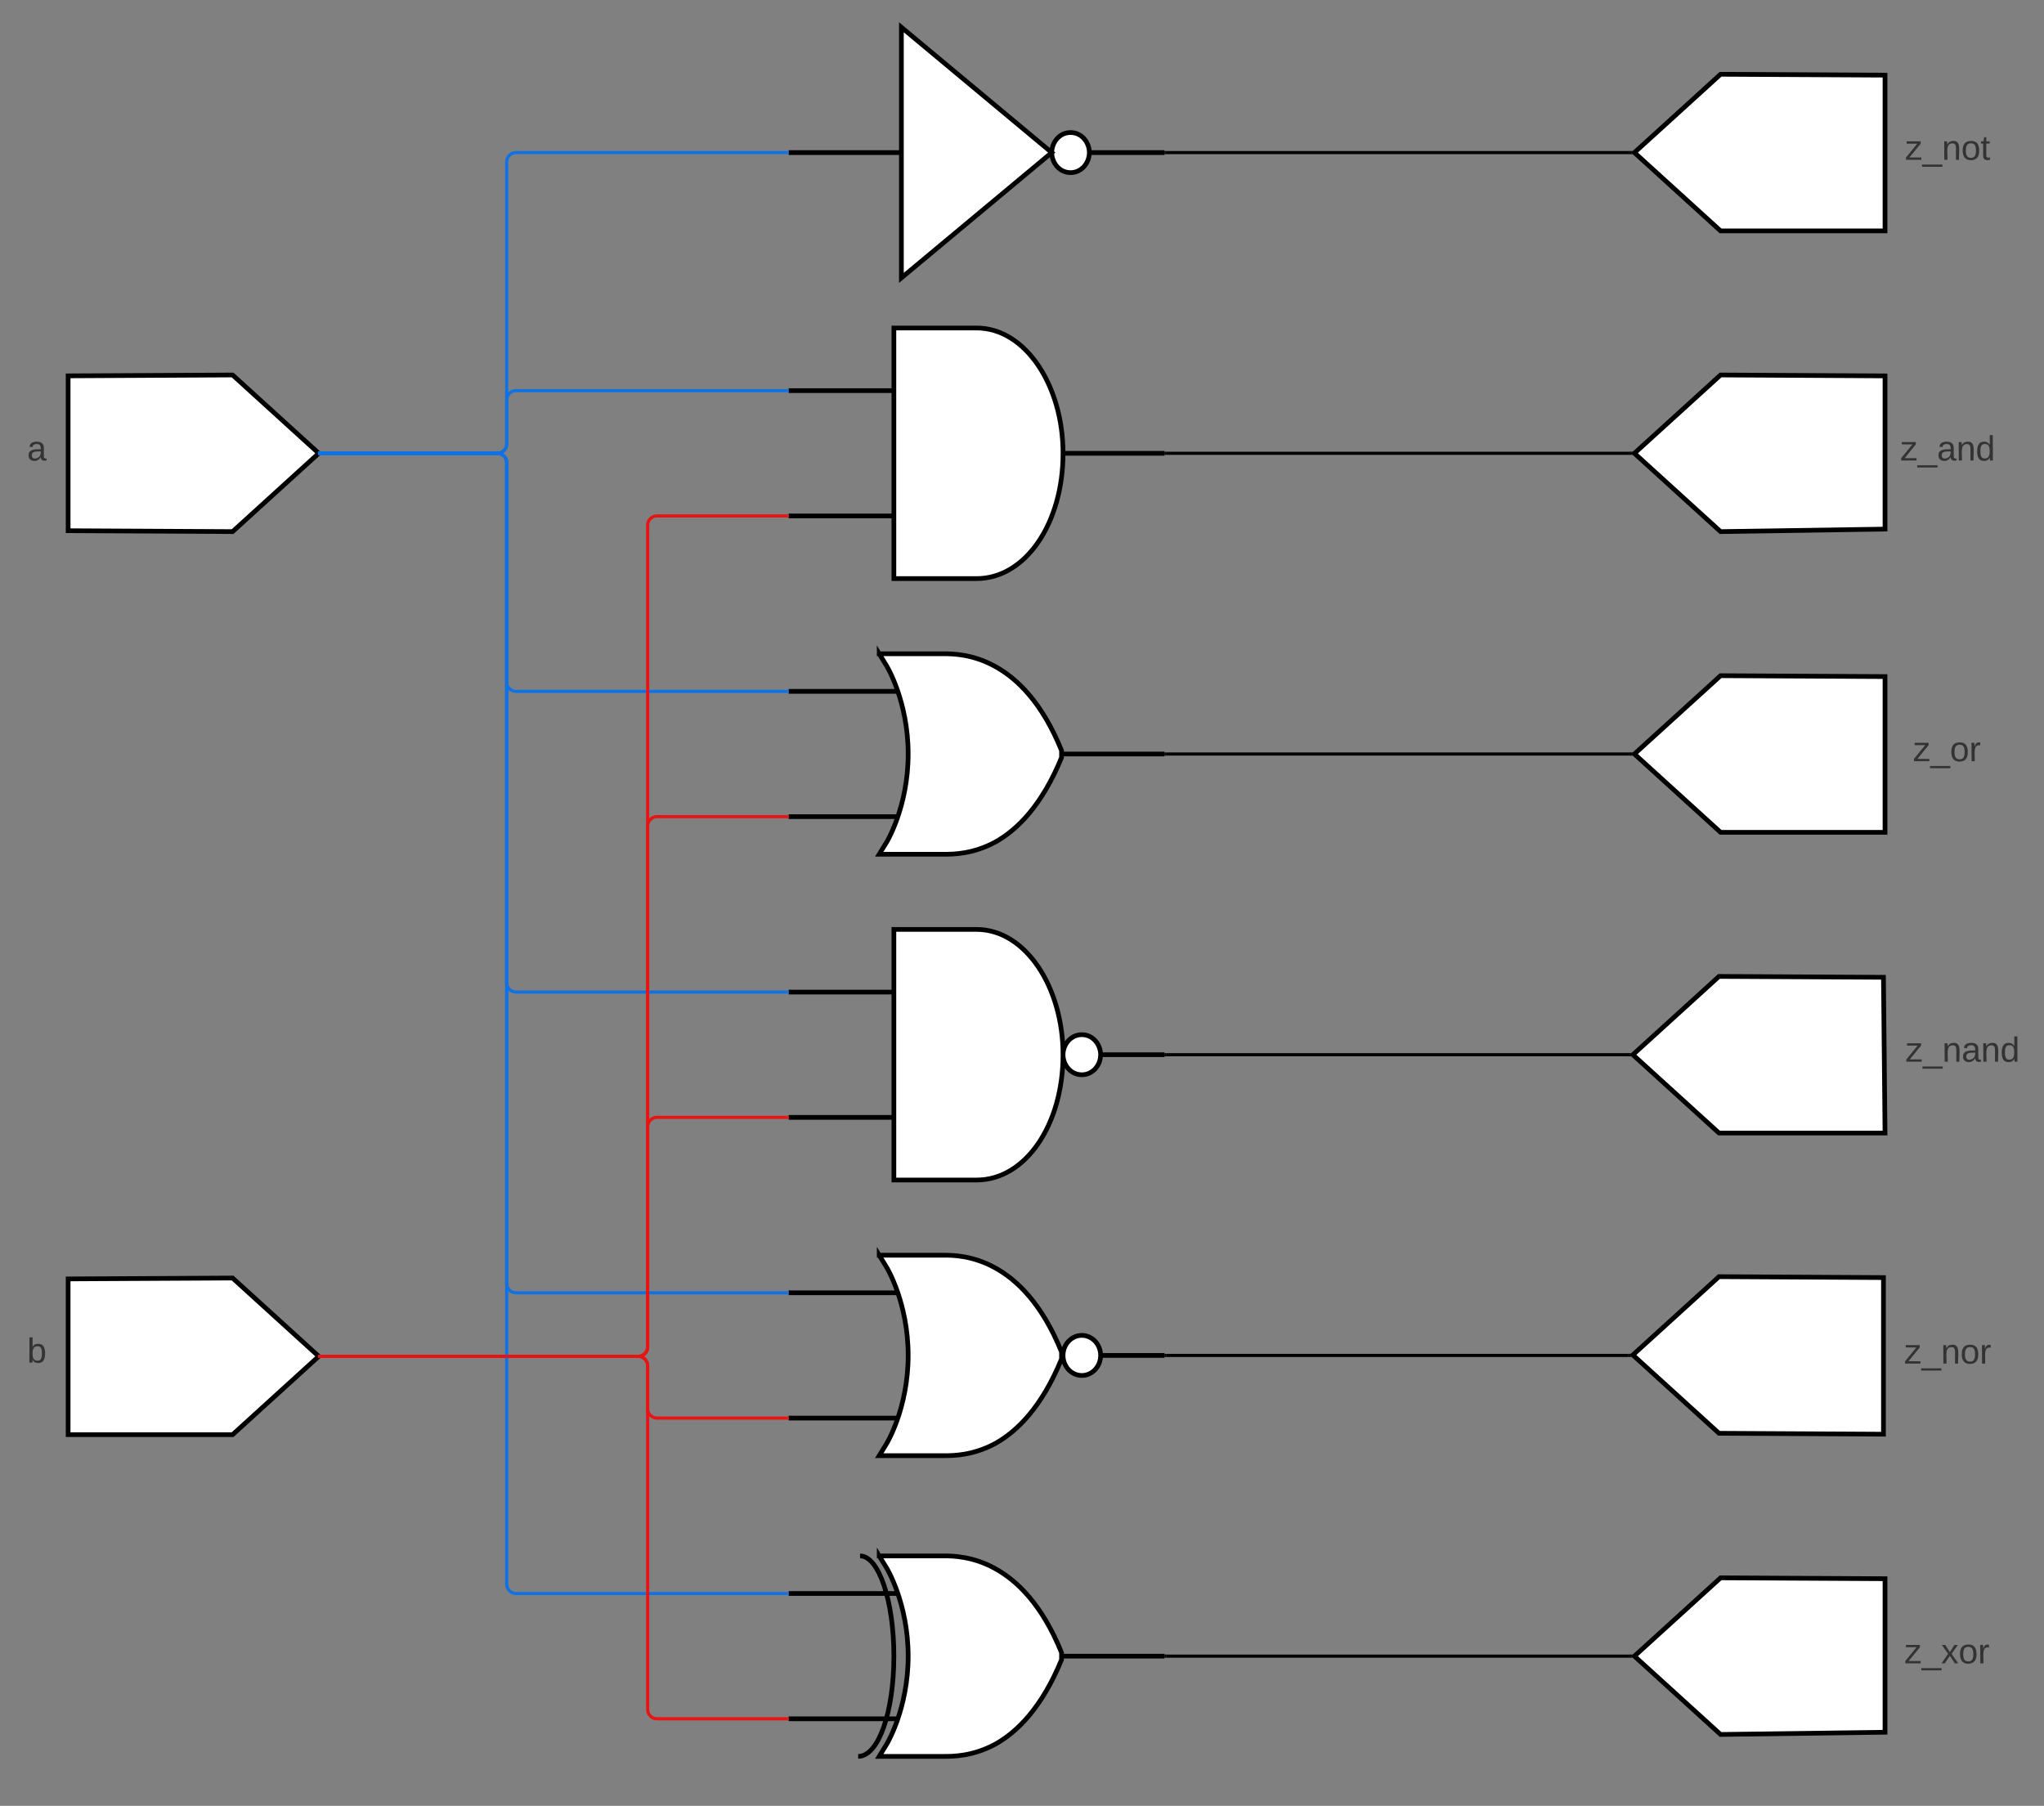 <svg xmlns="http://www.w3.org/2000/svg" xmlns:xlink="http://www.w3.org/1999/xlink" xmlns:lucid="lucid" width="1305" height="1153"><rect width="100%" height="100%" fill="#808080" stroke="none"/><g transform="translate(-258 -84)" lucid:page-tab-id="ZauHtw2Hl2KY"><path d="M464.73 373.42h33a6 6 0 0 1 6 6V604a6 6 0 0 1-6 6H347.5a6 6 0 0 0-6 6v15.5" stroke="#000" stroke-opacity="0" stroke-width="2" fill="none"/><path d="M341.5 646.76l-4.63-14.26h9.26z" stroke="#000" stroke-opacity="0" stroke-width="2" fill-opacity="0"/><path d="M299 373.42h-33a6 6 0 0 1-6-6v-59.67a6 6 0 0 1 6-6h9.5a6 6 0 0 1 6 6v15.5" stroke="#000" stroke-opacity="0" stroke-width="2" fill="none"/><path d="M281.5 338.5l-4.63-14.25h9.26z" stroke="#000" stroke-opacity="0" stroke-width="2" fill-opacity="0"/><path d="M406.5 323.42l55 50-55 50-105-.56v-98.88zM406.5 900l55 50-55 50h-105v-99.44z" stroke="#000" stroke-width="3" fill="#fff"/><path d="M761.5 293.42v160h48v-160zM953.5 293.42v160h48v-160z" fill="none"/><path d="M828.7 333.42h-67.2m67.2 80h-67.2zm108-40h64.8zm-108-80v160h52.8c31.2 0 55.2-35.2 55.2-80 0-43.2-24-80-55.2-80h-52.8z" stroke="#000" stroke-width="3" fill="#fff"/><path d="M761.5 485.42v160h48v-160zM953.5 485.42v160h48v-160z" fill="none"/><path d="M831.1 525.42h-69.6m69.6 80h-69.6zm104.64-40h65.76zm-116.4-64l4.8 7.84s13.68 22.4 13.68 56.16-13.68 56.16-13.68 56.16l-4.8 7.84h41.28c5.76 0 18.24 0 32.64-7.68 14.16-7.84 30-23.52 42.48-54.08v-4.48c-24.72-61.12-63.84-61.76-75.12-61.76h-41.28z" stroke="#000" stroke-width="3" fill="#fff"/><path d="M761.5 101.42v160h48v-160zM953.5 101.42v160h48v-160z" fill="none"/><path d="M833.5 181.42h-72zm120 0h48zm-120-80l96 80-96 80zm120 80c0 6.4-4.8 12.8-12 12.8s-12-6.4-12-12.8 4.8-12.8 12-12.8 12 6.4 12 12.8" stroke="#000" stroke-width="3" fill="#fff"/><path d="M761.5 677.42v160h48v-160zM953.5 677.42v160h48v-160z" fill="none"/><path d="M828.7 717.42h-67.2m67.2 80h-67.2zm132-40h40.8zm-132-80v160h52.8c31.2 0 55.2-35.2 55.2-80 0-43.2-24-80-55.2-80h-52.8zm132 80c0 6.4-4.8 12.8-12 12.8s-12-6.4-12-12.8 4.8-12.8 12-12.8 12 6.4 12 12.8" stroke="#000" stroke-width="3" fill="#fff"/><path d="M761.5 869.42v160h48v-160zM953.5 869.42v160h48v-160z" fill="none"/><path d="M831.1 909.42h-69.6m69.6 80h-69.6zm129.6-40h40.8zm-141.36-64l4.8 7.84s13.68 22.4 13.68 56.16-13.68 56.16-13.68 56.16l-4.8 7.84h41.28c5.76 0 18.24 0 32.64-7.68 14.16-7.84 30-23.52 42.48-54.08v-4.48c-24.72-61.12-63.84-61.76-75.12-61.76h-41.28zm141.36 64c0 7.07-5.38 12.8-12 12.8s-12-5.73-12-12.8 5.38-12.8 12-12.8 12 5.73 12 12.8" stroke="#000" stroke-width="3" fill="#fff"/><path d="M761.5 1061.42v160h48v-160zM953.5 1061.42v160h48v-160z" fill="none"/><path d="M831.1 1101.42h-69.6m69.6 80h-69.6zm104.64-40h65.76zm-116.4-64l4.8 7.84s13.68 22.4 13.68 56.16-13.68 56.16-13.68 56.16l-4.8 7.84h41.28c5.76 0 18.24 0 32.64-7.68 14.16-7.84 30-23.52 42.48-54.08v-4.48c-24.72-61.12-63.84-61.76-75.12-61.76h-41.28z" stroke="#000" stroke-width="3" fill="#fff"/><path d="M805.9 1205.42c13.13 0 22.8-28.66 22.8-64 0-35.35-9.67-64-21.6-64" stroke="#000" stroke-width="3" fill="none"/><path d="M461.04 373.42H575.5a6 6 0 0 0 6-6v-180a6 6 0 0 1 6-6h173" stroke="#1071e5" stroke-width="2" fill="none"/><path stroke="#1071e5" stroke-width=".05" fill="#1071e5"/><path d="M761.5 182.42h-1.03v-2h1.03z" stroke="#1071e5" stroke-width=".05" fill="#1071e5"/><path d="M1002.5 181.42h295.77" stroke="#000" stroke-width="2" fill="none"/><path d="M1002.53 182.42h-1.03v-2h1.03zM1299.27 181.42l1.1 1h-2.13v-2h2.13z" stroke="#000" stroke-width=".05"/><path d="M1002.5 373.42h295.77" stroke="#000" stroke-width="2" fill="none"/><path d="M1002.53 374.42h-1.03v-2h1.03zM1299.27 373.42l1.1 1h-2.13v-2h2.13z" stroke="#000" stroke-width=".05"/><path d="M1002.5 565.42h295.77" stroke="#000" stroke-width="2" fill="none"/><path d="M1002.53 566.42h-1.03v-2h1.03zM1299.27 565.42l1.1 1h-2.13v-2h2.13z" stroke="#000" stroke-width=".05"/><path d="M1002.5 757.42h294.77" stroke="#000" stroke-width="2" fill="none"/><path d="M1002.53 758.42h-1.03v-2h1.03zM1298.27 757.42l1.1 1h-2.13v-2h2.13z" stroke="#000" stroke-width=".05"/><path d="M1002.5 949.42h295.1" stroke="#000" stroke-width="2" fill="none"/><path d="M1002.53 950.42h-1.03v-2h1.03zM1298.27 949.13l1.42 1.3h-2.13v-2h1.48z" stroke="#000" stroke-width=".05"/><path d="M1356.5 131.42l-55 50 55 50h105v-99.44zM1356.5 323.42l-55 50 55 50 105-1.6V324zM1356.5 515.42l-55 50 55 50h105v-99.44z" stroke="#000" stroke-width="3" fill="#fff"/><path d="M1002.5 1141.42h295.77" stroke="#000" stroke-width="2" fill="none"/><path d="M1002.53 1142.42h-1.03v-2h1.03zM1299.27 1141.42l1.1 1h-2.13v-2h2.13z" stroke="#000" stroke-width=".05"/><path d="M1355.5 707.42l-55 50 55 50h106l-1-99.44zM1355.5 899.13l-55 50 55 50 105 .58v-100zM1356.5 1091.42l-55 50 55 50 105-1.42v-98.02z" stroke="#000" stroke-width="3" fill="#fff"/><path d="M461.04 373.42H575.5a6 6 0 0 0 6-6v-28a6 6 0 0 1 6-6h173" stroke="#1071e5" stroke-width="2" fill="none"/><path stroke="#1071e5" stroke-width=".05" fill="#1071e5"/><path d="M761.5 334.42h-1.03v-2h1.03z" stroke="#1071e5" stroke-width=".05" fill="#1071e5"/><path d="M461.04 373.42H575.5a6 6 0 0 1 6 6v140a6 6 0 0 0 6 6h173" stroke="#1071e5" stroke-width="2" fill="none"/><path stroke="#1071e5" stroke-width=".05" fill="#1071e5"/><path d="M761.5 526.42h-1.03v-2h1.03z" stroke="#1071e5" stroke-width=".05" fill="#1071e5"/><path d="M461.04 373.42H575.5a6 6 0 0 1 6 6v332a6 6 0 0 0 6 6h173" stroke="#1071e5" stroke-width="2" fill="none"/><path stroke="#1071e5" stroke-width=".05" fill="#1071e5"/><path d="M761.5 718.42h-1.03v-2h1.03z" stroke="#1071e5" stroke-width=".05" fill="#1071e5"/><path d="M461.04 373.42H575.5a6 6 0 0 1 6 6v524a6 6 0 0 0 6 6h173" stroke="#1071e5" stroke-width="2" fill="none"/><path stroke="#1071e5" stroke-width=".05" fill="#1071e5"/><path d="M761.5 910.42h-1.03v-2h1.03z" stroke="#1071e5" stroke-width=".05" fill="#1071e5"/><path d="M461.04 373.42H575.5a6 6 0 0 1 6 6v716a6 6 0 0 0 6 6h173" stroke="#1071e5" stroke-width="2" fill="none"/><path stroke="#1071e5" stroke-width=".05" fill="#1071e5"/><path d="M761.5 1102.42h-1.03v-2h1.03z" stroke="#1071e5" stroke-width=".05" fill="#1071e5"/><path d="M461.04 950H665.5a6 6 0 0 0 6-6V419.42a6 6 0 0 1 6-6h83" stroke="#e81313" stroke-width="2" fill="none"/><path stroke="#e81313" stroke-width=".05" fill="#e81313"/><path d="M761.5 414.42h-1.03v-2h1.03z" stroke="#e81313" stroke-width=".05" fill="#e81313"/><path d="M461.04 950H665.5a6 6 0 0 0 6-6V611.42a6 6 0 0 1 6-6h83" stroke="#e81313" stroke-width="2" fill="none"/><path stroke="#e81313" stroke-width=".05" fill="#e81313"/><path d="M761.5 606.42h-1.03v-2h1.03z" stroke="#e81313" stroke-width=".05" fill="#e81313"/><path d="M461.04 950H665.5a6 6 0 0 0 6-6V803.42a6 6 0 0 1 6-6h83" stroke="#e81313" stroke-width="2" fill="none"/><path stroke="#e81313" stroke-width=".05" fill="#e81313"/><path d="M761.5 798.42h-1.03v-2h1.03z" stroke="#e81313" stroke-width=".05" fill="#e81313"/><path d="M461.04 950H665.5a6 6 0 0 1 6 6v27.42a6 6 0 0 0 6 6h83" stroke="#e81313" stroke-width="2" fill="none"/><path stroke="#e81313" stroke-width=".05" fill="#e81313"/><path d="M761.5 990.42h-1.03v-2h1.03z" stroke="#e81313" stroke-width=".05" fill="#e81313"/><path d="M461.04 950H665.5a6 6 0 0 1 6 6v219.42a6 6 0 0 0 6 6h83" stroke="#e81313" stroke-width="2" fill="none"/><path stroke="#e81313" stroke-width=".05" fill="#e81313"/><path d="M761.5 1182.42h-1.03v-2h1.03z" stroke="#e81313" stroke-width=".05" fill="#e81313"/><path d="M261.5 347.75a6 6 0 0 1 6-6h28a6 6 0 0 1 6 6v51.33a6 6 0 0 1-6 6h-28a6 6 0 0 1-6-6z" stroke="#000" stroke-opacity="0" stroke-width="3" fill="#fff" fill-opacity="0"/><use xlink:href="#a" transform="matrix(1,0,0,1,266.5,346.751) translate(8.827 31.278)"/><path d="M261.5 923.75a6 6 0 0 1 6-6h28a6 6 0 0 1 6 6v51.33a6 6 0 0 1-6 6h-28a6 6 0 0 1-6-6z" stroke="#000" stroke-opacity="0" stroke-width="3" fill="#fff" fill-opacity="0"/><use xlink:href="#b" transform="matrix(1,0,0,1,266.5,922.751) translate(8.827 31.278)"/><path d="M1461.5 155.75a6 6 0 0 1 6-6h68a6 6 0 0 1 6 6v51.33a6 6 0 0 1-6 6h-68a6 6 0 0 1-6-6z" stroke="#000" stroke-opacity="0" stroke-width="3" fill="#fff" fill-opacity="0"/><use xlink:href="#c" transform="matrix(1,0,0,1,1466.5,154.751) translate(7.84 31.278)"/><path d="M1461.5 347.75a6 6 0 0 1 6-6h68a6 6 0 0 1 6 6v51.33a6 6 0 0 1-6 6h-68a6 6 0 0 1-6-6z" stroke="#000" stroke-opacity="0" stroke-width="3" fill="#fff" fill-opacity="0"/><use xlink:href="#d" transform="matrix(1,0,0,1,1466.5,346.751) translate(4.753 31.278)"/><path d="M1460.5 539.75a6 6 0 0 1 6-6h69a6 6 0 0 1 6 6v51.33a6 6 0 0 1-6 6h-69a6 6 0 0 1-6-6z" stroke="#000" stroke-opacity="0" stroke-width="3" fill="#fff" fill-opacity="0"/><use xlink:href="#e" transform="matrix(1,0,0,1,1465.5,538.751) translate(13.926 31.278)"/><path d="M1460.5 731.6a6 6 0 0 1 6-6h89a6 6 0 0 1 6 6v51.34a6 6 0 0 1-6 6h-89a6 6 0 0 1-6-6z" stroke="#000" stroke-opacity="0" stroke-width="3" fill="#fff" fill-opacity="0"/><use xlink:href="#f" transform="matrix(1,0,0,1,1465.5,730.605) translate(9.08 31.278)"/><path d="M1461.5 924.33a6 6 0 0 1 6-6h68a6 6 0 0 1 6 6v51.34a6 6 0 0 1-6 6h-68a6 6 0 0 1-6-6z" stroke="#000" stroke-opacity="0" stroke-width="3" fill="#fff" fill-opacity="0"/><use xlink:href="#g" transform="matrix(1,0,0,1,1466.5,923.333) translate(7.253 31.278)"/><path d="M1460.5 1115.75a6 6 0 0 1 6-6h69a6 6 0 0 1 6 6v51.33a6 6 0 0 1-6 6h-69a6 6 0 0 1-6-6z" stroke="#000" stroke-opacity="0" stroke-width="3" fill="#fff" fill-opacity="0"/><use xlink:href="#h" transform="matrix(1,0,0,1,1465.5,1114.751) translate(8.37 31.278)"/><path d="M1460.5 565.42" stroke="#000" stroke-opacity="0" stroke-width="2" fill="none"/><defs><path fill="#333" d="M141-36C126-15 110 5 73 4 37 3 15-17 15-53c-1-64 63-63 125-63 3-35-9-54-41-54-24 1-41 7-42 31l-33-3c5-37 33-52 76-52 45 0 72 20 72 64v82c-1 20 7 32 28 27v20c-31 9-61-2-59-35zM48-53c0 20 12 33 32 33 41-3 63-29 60-74-43 2-92-5-92 41" id="i"/><use transform="matrix(0.062,0,0,0.062,0,0)" xlink:href="#i" id="a"/><path fill="#333" d="M115-194c53 0 69 39 70 98 0 66-23 100-70 100C84 3 66-7 56-30L54 0H23l1-261h32v101c10-23 28-34 59-34zm-8 174c40 0 45-34 45-75 0-40-5-75-45-74-42 0-51 32-51 76 0 43 10 73 51 73" id="j"/><use transform="matrix(0.062,0,0,0.062,0,0)" xlink:href="#j" id="b"/><path fill="#333" d="M9 0v-24l116-142H16v-24h144v24L44-24h123V0H9" id="k"/><path fill="#333" d="M-5 72V49h209v23H-5" id="l"/><path fill="#333" d="M117-194c89-4 53 116 60 194h-32v-121c0-31-8-49-39-48C34-167 62-67 57 0H25l-1-190h30c1 10-1 24 2 32 11-22 29-35 61-36" id="m"/><path fill="#333" d="M100-194c62-1 85 37 85 99 1 63-27 99-86 99S16-35 15-95c0-66 28-99 85-99zM99-20c44 1 53-31 53-75 0-43-8-75-51-75s-53 32-53 75 10 74 51 75" id="n"/><path fill="#333" d="M59-47c-2 24 18 29 38 22v24C64 9 27 4 27-40v-127H5v-23h24l9-43h21v43h35v23H59v120" id="o"/><g id="c"><use transform="matrix(0.062,0,0,0.062,0,0)" xlink:href="#k"/><use transform="matrix(0.062,0,0,0.062,11.111,0)" xlink:href="#l"/><use transform="matrix(0.062,0,0,0.062,23.457,0)" xlink:href="#m"/><use transform="matrix(0.062,0,0,0.062,35.802,0)" xlink:href="#n"/><use transform="matrix(0.062,0,0,0.062,48.148,0)" xlink:href="#o"/></g><path fill="#333" d="M85-194c31 0 48 13 60 33l-1-100h32l1 261h-30c-2-10 0-23-3-31C134-8 116 4 85 4 32 4 16-35 15-94c0-66 23-100 70-100zm9 24c-40 0-46 34-46 75 0 40 6 74 45 74 42 0 51-32 51-76 0-42-9-74-50-73" id="p"/><g id="d"><use transform="matrix(0.062,0,0,0.062,0,0)" xlink:href="#k"/><use transform="matrix(0.062,0,0,0.062,11.111,0)" xlink:href="#l"/><use transform="matrix(0.062,0,0,0.062,23.457,0)" xlink:href="#i"/><use transform="matrix(0.062,0,0,0.062,35.802,0)" xlink:href="#m"/><use transform="matrix(0.062,0,0,0.062,48.148,0)" xlink:href="#p"/></g><path fill="#333" d="M114-163C36-179 61-72 57 0H25l-1-190h30c1 12-1 29 2 39 6-27 23-49 58-41v29" id="q"/><g id="e"><use transform="matrix(0.062,0,0,0.062,0,0)" xlink:href="#k"/><use transform="matrix(0.062,0,0,0.062,11.111,0)" xlink:href="#l"/><use transform="matrix(0.062,0,0,0.062,23.457,0)" xlink:href="#n"/><use transform="matrix(0.062,0,0,0.062,35.802,0)" xlink:href="#q"/></g><g id="f"><use transform="matrix(0.062,0,0,0.062,0,0)" xlink:href="#k"/><use transform="matrix(0.062,0,0,0.062,11.111,0)" xlink:href="#l"/><use transform="matrix(0.062,0,0,0.062,23.457,0)" xlink:href="#m"/><use transform="matrix(0.062,0,0,0.062,35.802,0)" xlink:href="#i"/><use transform="matrix(0.062,0,0,0.062,48.148,0)" xlink:href="#m"/><use transform="matrix(0.062,0,0,0.062,60.494,0)" xlink:href="#p"/></g><g id="g"><use transform="matrix(0.062,0,0,0.062,0,0)" xlink:href="#k"/><use transform="matrix(0.062,0,0,0.062,11.111,0)" xlink:href="#l"/><use transform="matrix(0.062,0,0,0.062,23.457,0)" xlink:href="#m"/><use transform="matrix(0.062,0,0,0.062,35.802,0)" xlink:href="#n"/><use transform="matrix(0.062,0,0,0.062,48.148,0)" xlink:href="#q"/></g><path fill="#333" d="M141 0L90-78 38 0H4l68-98-65-92h35l48 74 47-74h35l-64 92 68 98h-35" id="r"/><g id="h"><use transform="matrix(0.062,0,0,0.062,0,0)" xlink:href="#k"/><use transform="matrix(0.062,0,0,0.062,11.111,0)" xlink:href="#l"/><use transform="matrix(0.062,0,0,0.062,23.457,0)" xlink:href="#r"/><use transform="matrix(0.062,0,0,0.062,34.568,0)" xlink:href="#n"/><use transform="matrix(0.062,0,0,0.062,46.914,0)" xlink:href="#q"/></g></defs></g></svg>